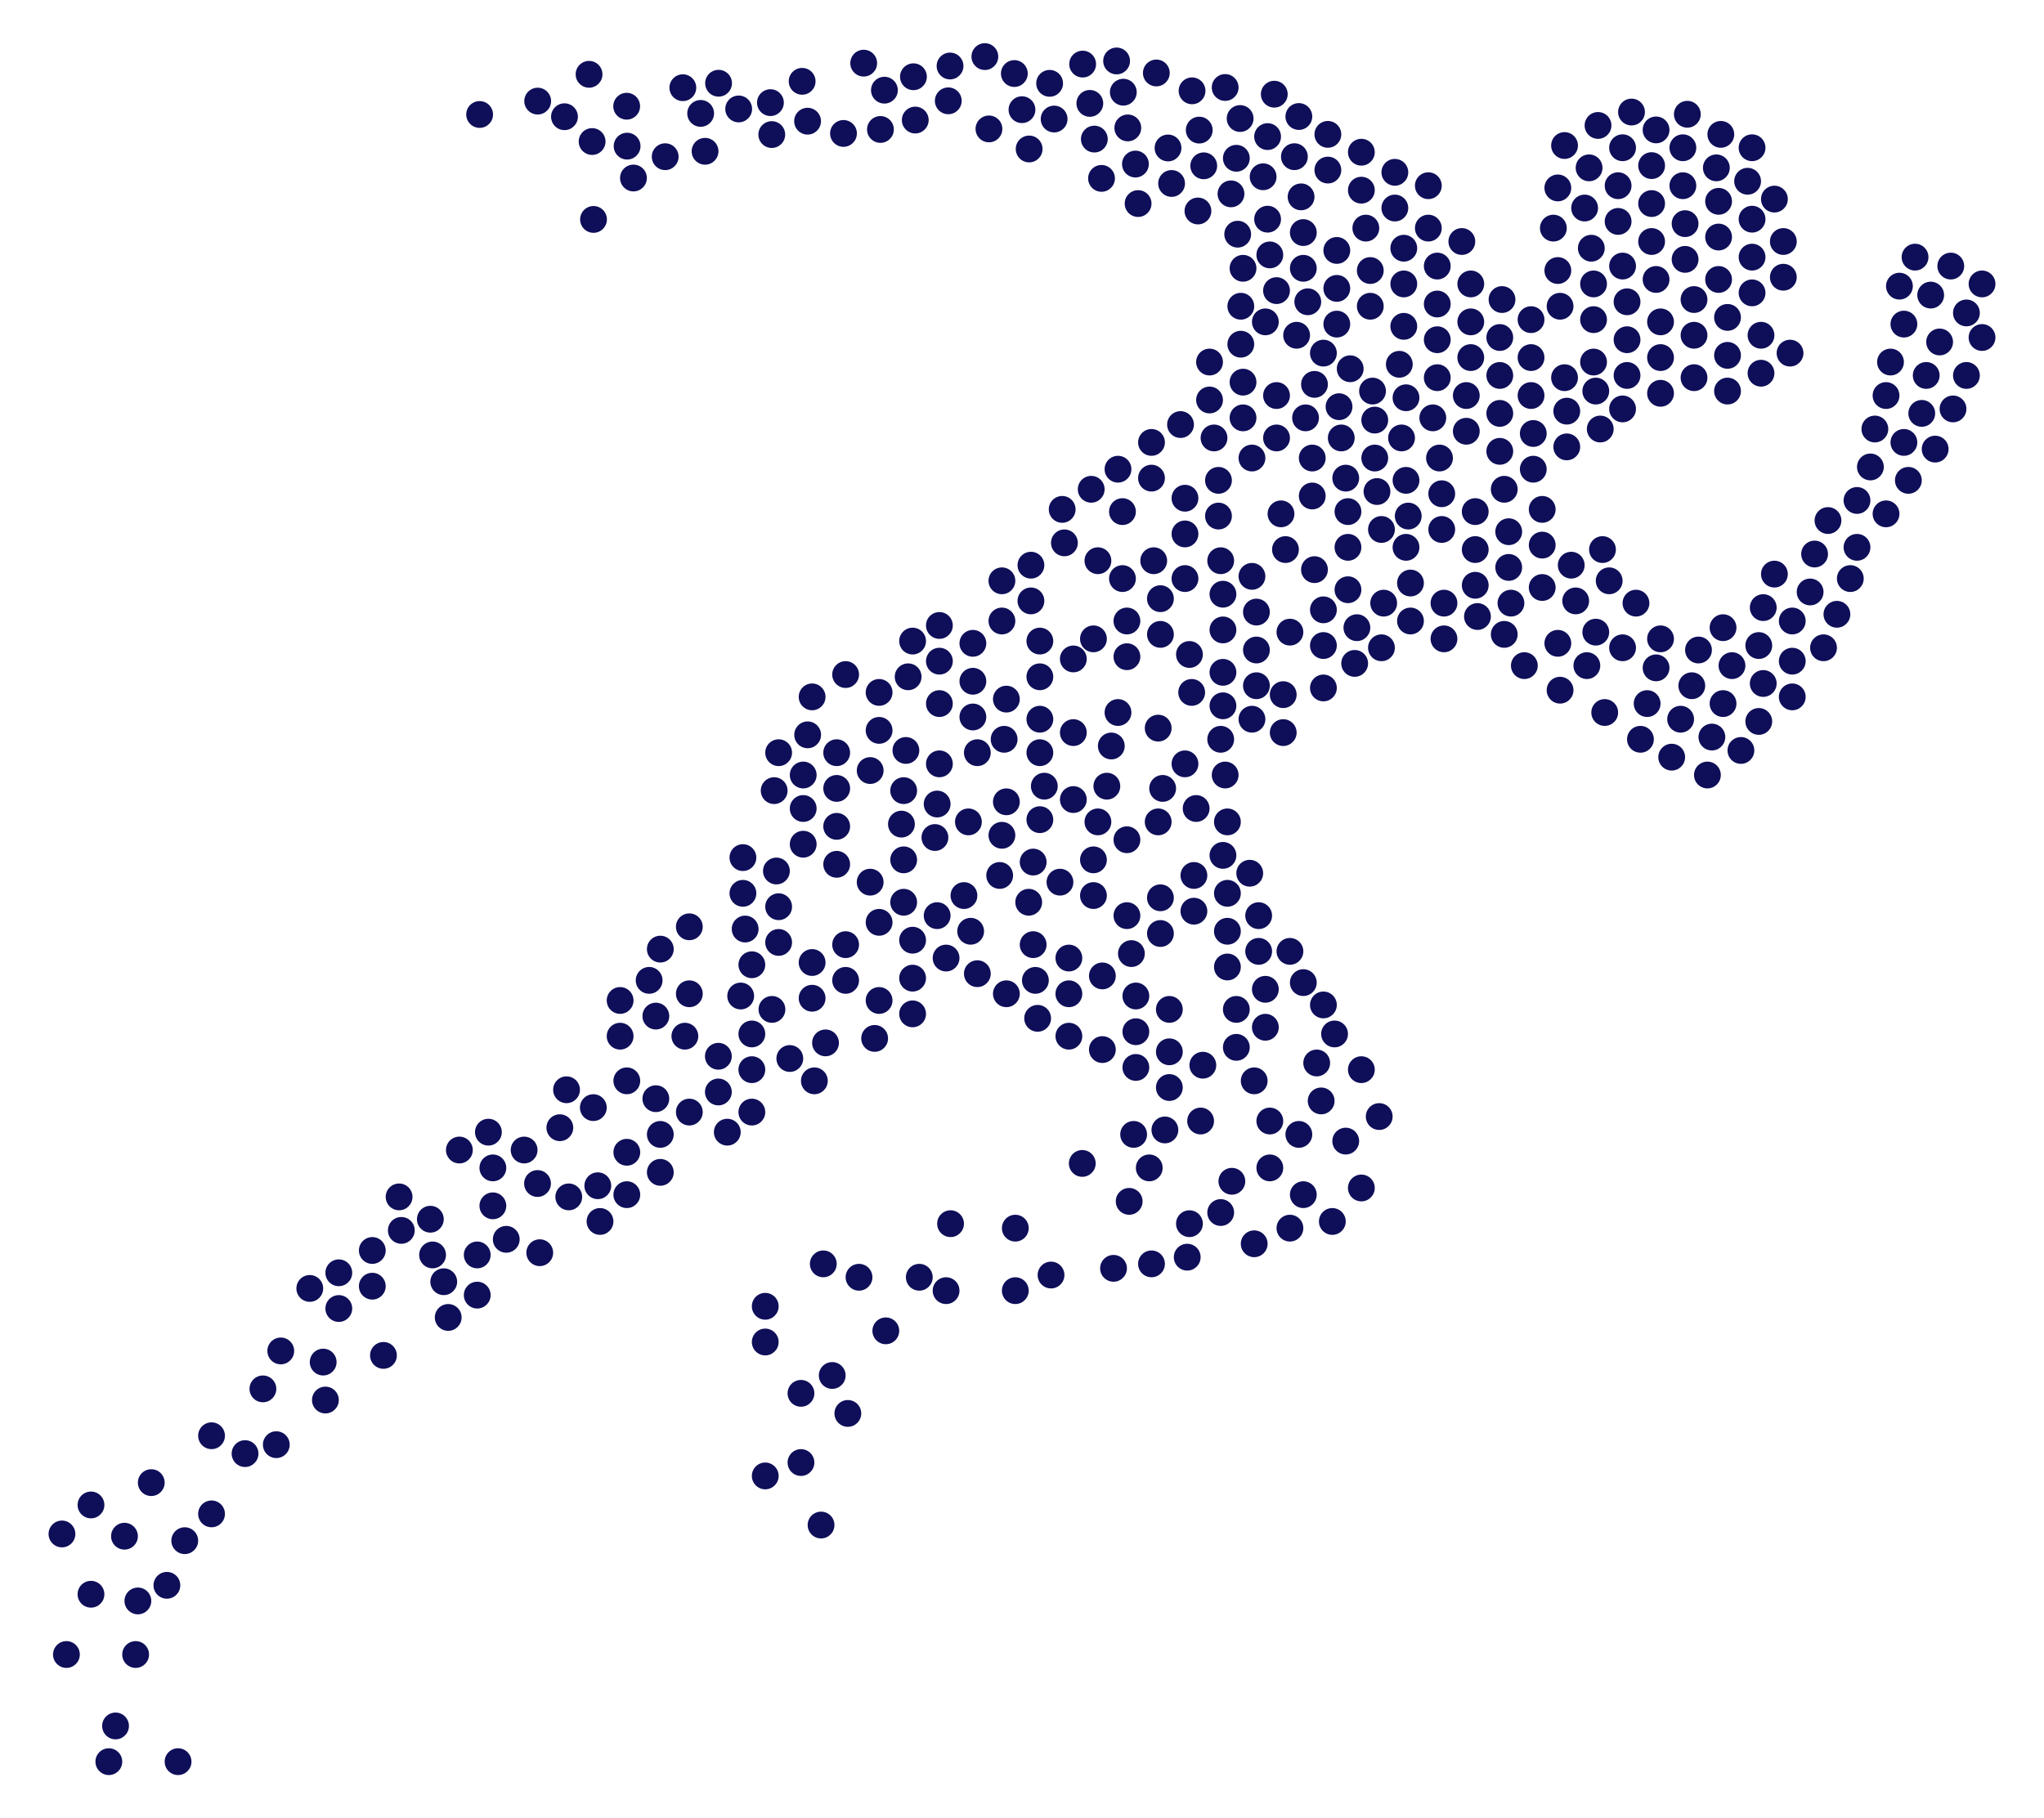 <?xml version="1.0" encoding="utf-8"?>
<!-- Generator: Adobe Illustrator 24.3.0, SVG Export Plug-In . SVG Version: 6.00 Build 0)  -->
<svg version="1.1" id="Layer_40_copy" xmlns="http://www.w3.org/2000/svg" xmlns:xlink="http://www.w3.org/1999/xlink" x="0px"
	 y="0px" viewBox="0 0 1515.12 1348.04" style="enable-background:new 0 0 1515.12 1348.04;" xml:space="preserve">
<style type="text/css">
	.st0{fill:#0E0E59;}
</style>
<circle class="st0" cx="1174.61" cy="154.23" r="9.93"/>
<circle class="st0" cx="1199.43" cy="137.68" r="9.93"/>
<circle class="st0" cx="1199.43" cy="164.16" r="9.93"/>
<circle class="st0" cx="1224.26" cy="150.92" r="9.93"/>
<circle class="st0" cx="1202.74" cy="197.26" r="9.93"/>
<circle class="st0" cx="1224.26" cy="179.05" r="9.93"/>
<circle class="st0" cx="1227.57" cy="207.19" r="9.93"/>
<circle class="st0" cx="1249.08" cy="192.29" r="9.93"/>
<circle class="st0" cx="1249.08" cy="165.81" r="9.93"/>
<circle class="st0" cx="1273.91" cy="149.26" r="9.93"/>
<circle class="st0" cx="1273.91" cy="175.74" r="9.93"/>
<circle class="st0" cx="1298.73" cy="162.5" r="9.93"/>
<circle class="st0" cx="1273.91" cy="207.19" r="9.93"/>
<circle class="st0" cx="1298.73" cy="190.64" r="9.93"/>
<circle class="st0" cx="1298.73" cy="217.12" r="9.93"/>
<circle class="st0" cx="1321.9" cy="205.53" r="9.93"/>
<circle class="st0" cx="1156.41" cy="227.05" r="9.93"/>
<circle class="st0" cx="1181.23" cy="210.5" r="9.93"/>
<circle class="st0" cx="1181.23" cy="236.98" r="9.93"/>
<circle class="st0" cx="1206.05" cy="223.74" r="9.93"/>
<circle class="st0" cx="1181.23" cy="268.42" r="9.93"/>
<circle class="st0" cx="1206.05" cy="251.87" r="9.93"/>
<circle class="st0" cx="1206.05" cy="278.35" r="9.93"/>
<circle class="st0" cx="1230.88" cy="265.11" r="9.93"/>
<circle class="st0" cx="1230.88" cy="238.63" r="9.93"/>
<circle class="st0" cx="1255.7" cy="222.08" r="9.93"/>
<circle class="st0" cx="1255.7" cy="248.56" r="9.93"/>
<circle class="st0" cx="1280.53" cy="235.32" r="9.93"/>
<circle class="st0" cx="1255.7" cy="280.01" r="9.93"/>
<circle class="st0" cx="1280.53" cy="263.46" r="9.93"/>
<circle class="st0" cx="1280.53" cy="289.94" r="9.93"/>
<circle class="st0" cx="1305.35" cy="276.7" r="9.93"/>
<circle class="st0" cx="1305.35" cy="248.56" r="9.93"/>
<circle class="st0" cx="1326.87" cy="261.8" r="9.93"/>
<circle class="st0" cx="1321.9" cy="179.05" r="9.93"/>
<circle class="st0" cx="1315.28" cy="147.61" r="9.93"/>
<circle class="st0" cx="1295.42" cy="134.37" r="9.93"/>
<circle class="st0" cx="1247.43" cy="137.68" r="9.93"/>
<circle class="st0" cx="1272.25" cy="124.44" r="9.93"/>
<circle class="st0" cx="1224.26" cy="122.78" r="9.93"/>
<circle class="st0" cx="1247.43" cy="109.54" r="9.93"/>
<circle class="st0" cx="1202.74" cy="109.54" r="9.93"/>
<circle class="st0" cx="1177.92" cy="124.44" r="9.93"/>
<circle class="st0" cx="1154.75" cy="200.57" r="9.93"/>
<circle class="st0" cx="1179.57" cy="184.02" r="9.93"/>
<circle class="st0" cx="1154.75" cy="139.33" r="9.93"/>
<circle class="st0" cx="1151.44" cy="169.12" r="9.93"/>
<circle class="st0" cx="1062.07" cy="309.79" r="9.93"/>
<circle class="st0" cx="1086.9" cy="293.25" r="9.93"/>
<circle class="st0" cx="1086.9" cy="319.72" r="9.93"/>
<circle class="st0" cx="1111.72" cy="306.48" r="9.93"/>
<circle class="st0" cx="1111.72" cy="334.62" r="9.93"/>
<circle class="st0" cx="1115.03" cy="362.75" r="9.93"/>
<circle class="st0" cx="1136.55" cy="347.86" r="9.93"/>
<circle class="st0" cx="1136.55" cy="321.38" r="9.93"/>
<circle class="st0" cx="1161.37" cy="304.83" r="9.93"/>
<circle class="st0" cx="1161.37" cy="331.31" r="9.93"/>
<circle class="st0" cx="1186.19" cy="318.07" r="9.93"/>
<circle class="st0" cx="1043.87" cy="382.61" r="9.93"/>
<circle class="st0" cx="1068.69" cy="366.06" r="9.93"/>
<circle class="st0" cx="1068.69" cy="392.54" r="9.93"/>
<circle class="st0" cx="1093.52" cy="379.3" r="9.93"/>
<circle class="st0" cx="1093.52" cy="407.44" r="9.93"/>
<circle class="st0" cx="1093.52" cy="433.92" r="9.93"/>
<circle class="st0" cx="1118.34" cy="420.68" r="9.93"/>
<circle class="st0" cx="1118.34" cy="394.2" r="9.93"/>
<circle class="st0" cx="1143.17" cy="377.65" r="9.93"/>
<circle class="st0" cx="1143.17" cy="404.13" r="9.93"/>
<circle class="st0" cx="1143.17" cy="435.57" r="9.93"/>
<circle class="st0" cx="1230.88" cy="291.59" r="9.93"/>
<circle class="st0" cx="1167.99" cy="445.5" r="9.93"/>
<circle class="st0" cx="1202.74" cy="303.17" r="9.93"/>
<circle class="st0" cx="1182.88" cy="289.94" r="9.93"/>
<circle class="st0" cx="1134.89" cy="293.25" r="9.93"/>
<circle class="st0" cx="1159.72" cy="280.01" r="9.93"/>
<circle class="st0" cx="1111.72" cy="278.35" r="9.93"/>
<circle class="st0" cx="1134.89" cy="265.11" r="9.93"/>
<circle class="st0" cx="1090.21" cy="265.11" r="9.93"/>
<circle class="st0" cx="1065.38" cy="280.01" r="9.93"/>
<circle class="st0" cx="1042.21" cy="356.13" r="9.93"/>
<circle class="st0" cx="1067.04" cy="339.58" r="9.93"/>
<circle class="st0" cx="1042.21" cy="294.9" r="9.93"/>
<circle class="st0" cx="1038.9" cy="324.69" r="9.93"/>
<circle class="st0" cx="1227.57" cy="96.31" r="9.93"/>
<circle class="st0" cx="1184.54" cy="93" r="9.93"/>
<circle class="st0" cx="1159.72" cy="107.89" r="9.93"/>
<circle class="st0" cx="1298.73" cy="109.54" r="9.93"/>
<circle class="st0" cx="1275.56" cy="99.62" r="9.93"/>
<circle class="st0" cx="1250.74" cy="84.72" r="9.93"/>
<circle class="st0" cx="1209.36" cy="83.07" r="9.93"/>
<circle class="st0" cx="959.47" cy="116.16" r="9.93"/>
<circle class="st0" cx="984.29" cy="99.62" r="9.93"/>
<circle class="st0" cx="984.29" cy="126.09" r="9.93"/>
<circle class="st0" cx="1009.11" cy="112.85" r="9.93"/>
<circle class="st0" cx="1009.11" cy="140.99" r="9.93"/>
<circle class="st0" cx="1012.42" cy="169.12" r="9.93"/>
<circle class="st0" cx="1033.94" cy="154.23" r="9.93"/>
<circle class="st0" cx="1033.94" cy="127.75" r="9.93"/>
<circle class="st0" cx="1058.76" cy="137.68" r="9.93"/>
<circle class="st0" cx="1058.76" cy="169.12" r="9.93"/>
<circle class="st0" cx="1113.38" cy="222.08" r="9.93"/>
<circle class="st0" cx="1083.59" cy="179.05" r="9.93"/>
<circle class="st0" cx="941.26" cy="188.98" r="9.93"/>
<circle class="st0" cx="966.09" cy="172.43" r="9.93"/>
<circle class="st0" cx="966.09" cy="198.91" r="9.93"/>
<circle class="st0" cx="990.91" cy="185.67" r="9.93"/>
<circle class="st0" cx="969.4" cy="223.74" r="9.93"/>
<circle class="st0" cx="990.91" cy="213.81" r="9.93"/>
<circle class="st0" cx="990.91" cy="240.29" r="9.93"/>
<circle class="st0" cx="1015.73" cy="227.05" r="9.93"/>
<circle class="st0" cx="1015.73" cy="200.57" r="9.93"/>
<circle class="st0" cx="1040.56" cy="184.02" r="9.93"/>
<circle class="st0" cx="1040.56" cy="210.5" r="9.93"/>
<circle class="st0" cx="1065.38" cy="197.26" r="9.93"/>
<circle class="st0" cx="1040.56" cy="241.94" r="9.93"/>
<circle class="st0" cx="1065.38" cy="225.39" r="9.93"/>
<circle class="st0" cx="1065.38" cy="251.87" r="9.93"/>
<circle class="st0" cx="1090.21" cy="238.63" r="9.93"/>
<circle class="st0" cx="1090.21" cy="210.5" r="9.93"/>
<circle class="st0" cx="1111.72" cy="250.22" r="9.93"/>
<circle class="st0" cx="962.78" cy="86.38" r="9.93"/>
<circle class="st0" cx="939.61" cy="162.5" r="9.93"/>
<circle class="st0" cx="964.43" cy="145.95" r="9.93"/>
<circle class="st0" cx="939.61" cy="101.27" r="9.93"/>
<circle class="st0" cx="936.3" cy="131.06" r="9.93"/>
<circle class="st0" cx="896.58" cy="268.42" r="9.93"/>
<circle class="st0" cx="875.06" cy="314.76" r="9.93"/>
<circle class="st0" cx="896.58" cy="296.55" r="9.93"/>
<circle class="st0" cx="899.89" cy="324.69" r="9.93"/>
<circle class="st0" cx="921.4" cy="309.79" r="9.93"/>
<circle class="st0" cx="921.4" cy="283.32" r="9.93"/>
<circle class="st0" cx="946.23" cy="293.25" r="9.93"/>
<circle class="st0" cx="974.36" cy="284.97" r="9.93"/>
<circle class="st0" cx="946.23" cy="324.69" r="9.93"/>
<circle class="st0" cx="853.55" cy="328" r="9.93"/>
<circle class="st0" cx="853.55" cy="354.48" r="9.93"/>
<circle class="st0" cx="878.37" cy="369.37" r="9.93"/>
<circle class="st0" cx="878.37" cy="395.85" r="9.93"/>
<circle class="st0" cx="903.2" cy="382.61" r="9.93"/>
<circle class="st0" cx="903.2" cy="356.13" r="9.93"/>
<circle class="st0" cx="928.02" cy="339.58" r="9.93"/>
<circle class="st0" cx="952.85" cy="407.44" r="9.93"/>
<circle class="st0" cx="980.98" cy="261.8" r="9.93"/>
<circle class="st0" cx="961.12" cy="248.56" r="9.93"/>
<circle class="st0" cx="919.75" cy="255.18" r="9.93"/>
<circle class="st0" cx="937.95" cy="238.63" r="9.93"/>
<circle class="st0" cx="919.75" cy="227.05" r="9.93"/>
<circle class="st0" cx="944.57" cy="69.83" r="9.93"/>
<circle class="st0" cx="1134.89" cy="236.98" r="9.93"/>
<circle class="st0" cx="1019.04" cy="311.45" r="9.93"/>
<circle class="st0" cx="949.54" cy="380.96" r="9.93"/>
<circle class="st0" cx="928.02" cy="427.3" r="9.93"/>
<circle class="st0" cx="994.22" cy="324.69" r="9.93"/>
<circle class="st0" cx="974.36" cy="422.33" r="9.93"/>
<circle class="st0" cx="999.18" cy="379.3" r="9.93"/>
<circle class="st0" cx="999.18" cy="405.78" r="9.93"/>
<circle class="st0" cx="1024.01" cy="392.54" r="9.93"/>
<circle class="st0" cx="999.18" cy="437.23" r="9.93"/>
<circle class="st0" cx="906.51" cy="440.54" r="9.93"/>
<circle class="st0" cx="906.51" cy="467.02" r="9.93"/>
<circle class="st0" cx="931.33" cy="453.78" r="9.93"/>
<circle class="st0" cx="906.51" cy="498.46" r="9.93"/>
<circle class="st0" cx="931.33" cy="481.91" r="9.93"/>
<circle class="st0" cx="931.33" cy="508.39" r="9.93"/>
<circle class="st0" cx="956.16" cy="468.67" r="9.93"/>
<circle class="st0" cx="980.98" cy="452.12" r="9.93"/>
<circle class="st0" cx="980.98" cy="478.6" r="9.93"/>
<circle class="st0" cx="1005.8" cy="465.36" r="9.93"/>
<circle class="st0" cx="980.98" cy="510.04" r="9.93"/>
<circle class="st0" cx="1019.04" cy="339.58" r="9.93"/>
<circle class="st0" cx="1020.7" cy="364.41" r="9.93"/>
<circle class="st0" cx="972.71" cy="367.72" r="9.93"/>
<circle class="st0" cx="997.53" cy="354.48" r="9.93"/>
<circle class="st0" cx="972.71" cy="339.58" r="9.93"/>
<circle class="st0" cx="967.74" cy="309.79" r="9.93"/>
<circle class="st0" cx="992.56" cy="301.52" r="9.93"/>
<circle class="st0" cx="1037.25" cy="270.08" r="9.93"/>
<circle class="st0" cx="1017.39" cy="289.94" r="9.93"/>
<circle class="st0" cx="1000.84" cy="273.39" r="9.93"/>
<circle class="st0" cx="832.03" cy="379.3" r="9.93"/>
<circle class="st0" cx="1025.66" cy="447.16" r="9.93"/>
<circle class="st0" cx="828.72" cy="347.86" r="9.93"/>
<circle class="st0" cx="1042.21" cy="405.78" r="9.93"/>
<circle class="st0" cx="1045.52" cy="432.26" r="9.93"/>
<circle class="st0" cx="1024.01" cy="480.26" r="9.93"/>
<circle class="st0" cx="1045.52" cy="460.4" r="9.93"/>
<circle class="st0" cx="1070.35" cy="473.64" r="9.93"/>
<circle class="st0" cx="1070.35" cy="447.16" r="9.93"/>
<circle class="st0" cx="1095.17" cy="457.09" r="9.93"/>
<circle class="st0" cx="951.19" cy="515.01" r="9.93"/>
<circle class="st0" cx="951.19" cy="543.14" r="9.93"/>
<circle class="st0" cx="832.03" cy="428.95" r="9.93"/>
<circle class="st0" cx="1129.93" cy="493.49" r="9.93"/>
<circle class="st0" cx="1004.15" cy="491.84" r="9.93"/>
<circle class="st0" cx="1154.75" cy="476.95" r="9.93"/>
<circle class="st0" cx="1182.88" cy="468.67" r="9.93"/>
<circle class="st0" cx="878.37" cy="428.95" r="9.93"/>
<circle class="st0" cx="908.16" cy="574.59" r="9.93"/>
<circle class="st0" cx="810.52" cy="473.64" r="9.93"/>
<circle class="st0" cx="835.34" cy="486.87" r="9.93"/>
<circle class="st0" cx="835.34" cy="460.4" r="9.93"/>
<circle class="st0" cx="860.17" cy="443.85" r="9.93"/>
<circle class="st0" cx="860.17" cy="470.33" r="9.93"/>
<circle class="st0" cx="1115.03" cy="470.33" r="9.93"/>
<circle class="st0" cx="742.67" cy="430.61" r="9.93"/>
<circle class="st0" cx="1227.57" cy="495.15" r="9.93"/>
<circle class="st0" cx="881.68" cy="485.22" r="9.93"/>
<circle class="st0" cx="855.2" cy="415.71" r="9.93"/>
<circle class="st0" cx="742.67" cy="460.4" r="9.93"/>
<circle class="st0" cx="764.18" cy="445.5" r="9.93"/>
<circle class="st0" cx="764.18" cy="419.02" r="9.93"/>
<circle class="st0" cx="789" cy="402.47" r="9.93"/>
<circle class="st0" cx="813.83" cy="415.71" r="9.93"/>
<circle class="st0" cx="696.33" cy="463.71" r="9.93"/>
<circle class="st0" cx="696.33" cy="490.18" r="9.93"/>
<circle class="st0" cx="721.15" cy="476.95" r="9.93"/>
<circle class="st0" cx="696.33" cy="521.63" r="9.93"/>
<circle class="st0" cx="721.15" cy="505.08" r="9.93"/>
<circle class="st0" cx="721.15" cy="531.56" r="9.93"/>
<circle class="st0" cx="745.98" cy="518.32" r="9.93"/>
<circle class="st0" cx="770.8" cy="475.29" r="9.93"/>
<circle class="st0" cx="770.8" cy="501.77" r="9.93"/>
<circle class="st0" cx="795.62" cy="488.53" r="9.93"/>
<circle class="st0" cx="770.8" cy="533.21" r="9.93"/>
<circle class="st0" cx="795.62" cy="543.14" r="9.93"/>
<circle class="st0" cx="808.86" cy="362.75" r="9.93"/>
<circle class="st0" cx="883.34" cy="513.35" r="9.93"/>
<circle class="st0" cx="787.35" cy="377.65" r="9.93"/>
<circle class="st0" cx="904.85" cy="415.71" r="9.93"/>
<circle class="st0" cx="1176.26" cy="493.49" r="9.93"/>
<circle class="st0" cx="1202.74" cy="480.26" r="9.93"/>
<circle class="st0" cx="1230.88" cy="473.64" r="9.93"/>
<circle class="st0" cx="1212.67" cy="447.16" r="9.93"/>
<circle class="st0" cx="1120" cy="447.16" r="9.93"/>
<circle class="st0" cx="1164.68" cy="419.02" r="9.93"/>
<circle class="st0" cx="1192.81" cy="430.61" r="9.93"/>
<circle class="st0" cx="1187.85" cy="407.44" r="9.93"/>
<circle class="st0" cx="1156.41" cy="511.7" r="9.93"/>
<circle class="st0" cx="1189.5" cy="528.25" r="9.93"/>
<circle class="st0" cx="1215.98" cy="548.11" r="9.93"/>
<circle class="st0" cx="1239.15" cy="561.35" r="9.93"/>
<circle class="st0" cx="1265.63" cy="574.59" r="9.93"/>
<circle class="st0" cx="1245.77" cy="533.21" r="9.93"/>
<circle class="st0" cx="1268.94" cy="546.45" r="9.93"/>
<circle class="st0" cx="1290.46" cy="556.38" r="9.93"/>
<circle class="st0" cx="1220.95" cy="521.63" r="9.93"/>
<circle class="st0" cx="1254.05" cy="508.39" r="9.93"/>
<circle class="st0" cx="1277.22" cy="521.63" r="9.93"/>
<circle class="st0" cx="1303.7" cy="534.87" r="9.93"/>
<circle class="st0" cx="1283.84" cy="493.49" r="9.93"/>
<circle class="st0" cx="1307.01" cy="506.73" r="9.93"/>
<circle class="st0" cx="1328.52" cy="516.66" r="9.93"/>
<circle class="st0" cx="1259.01" cy="481.91" r="9.93"/>
<circle class="st0" cx="1277.22" cy="465.36" r="9.93"/>
<circle class="st0" cx="1303.7" cy="478.6" r="9.93"/>
<circle class="st0" cx="1355" cy="385.92" r="9.93"/>
<circle class="st0" cx="1307.01" cy="450.47" r="9.93"/>
<circle class="st0" cx="1328.52" cy="460.4" r="9.93"/>
<circle class="st0" cx="1361.62" cy="455.43" r="9.93"/>
<circle class="st0" cx="1315.28" cy="425.64" r="9.93"/>
<circle class="st0" cx="1341.76" cy="438.88" r="9.93"/>
<circle class="st0" cx="1328.52" cy="490.18" r="9.93"/>
<circle class="st0" cx="1345.07" cy="410.75" r="9.93"/>
<circle class="st0" cx="1371.55" cy="428.95" r="9.93"/>
<circle class="st0" cx="1351.69" cy="480.26" r="9.93"/>
<circle class="st0" cx="1376.51" cy="405.78" r="9.93"/>
<circle class="st0" cx="1376.51" cy="371.03" r="9.93"/>
<circle class="st0" cx="1398.03" cy="380.96" r="9.93"/>
<circle class="st0" cx="1386.44" cy="346.2" r="9.93"/>
<circle class="st0" cx="1437.75" cy="253.53" r="9.93"/>
<circle class="st0" cx="1389.75" cy="318.07" r="9.93"/>
<circle class="st0" cx="1411.27" cy="328" r="9.93"/>
<circle class="st0" cx="1434.44" cy="332.96" r="9.93"/>
<circle class="st0" cx="1398.03" cy="293.25" r="9.93"/>
<circle class="st0" cx="1424.51" cy="306.48" r="9.93"/>
<circle class="st0" cx="1427.82" cy="278.35" r="9.93"/>
<circle class="st0" cx="1447.68" cy="303.17" r="9.93"/>
<circle class="st0" cx="1414.58" cy="356.13" r="9.93"/>
<circle class="st0" cx="1457.61" cy="278.35" r="9.93"/>
<circle class="st0" cx="1457.61" cy="232.01" r="9.93"/>
<circle class="st0" cx="1401.34" cy="268.42" r="9.93"/>
<circle class="st0" cx="1411.27" cy="240.29" r="9.93"/>
<circle class="st0" cx="1431.13" cy="218.77" r="9.93"/>
<circle class="st0" cx="1469.19" cy="250.22" r="9.93"/>
<circle class="st0" cx="1407.96" cy="212.15" r="9.93"/>
<circle class="st0" cx="1469.19" cy="210.5" r="9.93"/>
<circle class="st0" cx="1446.02" cy="197.26" r="9.93"/>
<circle class="st0" cx="1419.54" cy="190.64" r="9.93"/>
<circle class="st0" cx="816.5" cy="132.25" r="9.93"/>
<circle class="st0" cx="843.62" cy="150.92" r="9.93"/>
<circle class="st0" cx="865.8" cy="109.7" r="9.93"/>
<circle class="st0" cx="857.14" cy="54.1" r="9.93"/>
<circle class="st0" cx="835.99" cy="94.83" r="9.93"/>
<circle class="st0" cx="832.66" cy="68.35" r="9.93"/>
<circle class="st0" cx="827.68" cy="45.19" r="9.93"/>
<circle class="st0" cx="841.64" cy="121.63" r="9.93"/>
<circle class="st0" cx="811.18" cy="103.12" r="9.93"/>
<circle class="st0" cx="807.84" cy="76.65" r="9.93"/>
<circle class="st0" cx="802.52" cy="47.52" r="9.93"/>
<circle class="st0" cx="781.38" cy="88.25" r="9.93"/>
<circle class="st0" cx="778.04" cy="61.78" r="9.93"/>
<circle class="st0" cx="762.86" cy="110.45" r="9.93"/>
<circle class="st0" cx="757.54" cy="81.32" r="9.93"/>
<circle class="st0" cx="652.63" cy="95.98" r="9.93"/>
<circle class="st0" cx="733.06" cy="95.58" r="9.93"/>
<circle class="st0" cx="704.22" cy="48.93" r="9.93"/>
<circle class="st0" cx="702.92" cy="74.75" r="9.93"/>
<circle class="st0" cx="751.89" cy="54.52" r="9.93"/>
<circle class="st0" cx="678.44" cy="89.01" r="9.93"/>
<circle class="st0" cx="677.09" cy="56.9" r="9.93"/>
<circle class="st0" cx="730.03" cy="41.96" r="9.93"/>
<circle class="st0" cx="655.58" cy="66.85" r="9.93"/>
<circle class="st0" cx="625.24" cy="98.93" r="9.93"/>
<circle class="st0" cx="598.62" cy="89.85" r="9.93"/>
<circle class="st0" cx="572.08" cy="99.77" r="9.93"/>
<circle class="st0" cx="571.08" cy="76.09" r="9.93"/>
<circle class="st0" cx="640.22" cy="46.82" r="9.93"/>
<circle class="st0" cx="547.55" cy="80.77" r="9.93"/>
<circle class="st0" cx="519.36" cy="84.07" r="9.93"/>
<circle class="st0" cx="532.64" cy="61.71" r="9.93"/>
<circle class="st0" cx="594.59" cy="60.29" r="9.93"/>
<circle class="st0" cx="506.16" cy="65.02" r="9.93"/>
<circle class="st0" cx="464.53" cy="78.75" r="9.93"/>
<circle class="st0" cx="522.63" cy="112.16" r="9.93"/>
<circle class="st0" cx="493.07" cy="116.18" r="9.93"/>
<circle class="st0" cx="464.85" cy="108.35" r="9.93"/>
<circle class="st0" cx="469.55" cy="131.98" r="9.93"/>
<circle class="st0" cx="438.91" cy="104.93" r="9.93"/>
<circle class="st0" cx="355.53" cy="84.88" r="9.93"/>
<circle class="st0" cx="418.42" cy="86.54" r="9.93"/>
<circle class="st0" cx="436.64" cy="55.1" r="9.93"/>
<circle class="st0" cx="439.95" cy="162.68" r="9.93"/>
<circle class="st0" cx="398.56" cy="74.96" r="9.93"/>
<circle class="st0" cx="892.28" cy="122.94" r="9.93"/>
<circle class="st0" cx="888.94" cy="96.46" r="9.93"/>
<circle class="st0" cx="883.62" cy="67.34" r="9.93"/>
<circle class="st0" cx="912.47" cy="143.72" r="9.93"/>
<circle class="st0" cx="916.45" cy="117.34" r="9.93"/>
<circle class="st0" cx="919.25" cy="87.87" r="9.93"/>
<circle class="st0" cx="908.16" cy="64.86" r="9.93"/>
<circle class="st0" cx="921.4" cy="198.91" r="9.93"/>
<circle class="st0" cx="946.23" cy="215.46" r="9.93"/>
<circle class="st0" cx="917.45" cy="173.62" r="9.93"/>
<circle class="st0" cx="887.98" cy="156.43" r="9.93"/>
<circle class="st0" cx="868.44" cy="136.02" r="9.93"/>
<circle class="st0" cx="785.7" cy="654.03" r="9.93"/>
<circle class="st0" cx="810.52" cy="637.48" r="9.93"/>
<circle class="st0" cx="810.52" cy="663.96" r="9.93"/>
<circle class="st0" cx="835.34" cy="678.85" r="9.93"/>
<circle class="st0" cx="838.65" cy="706.98" r="9.93"/>
<circle class="st0" cx="860.17" cy="692.09" r="9.93"/>
<circle class="st0" cx="860.17" cy="665.61" r="9.93"/>
<circle class="st0" cx="884.99" cy="649.06" r="9.93"/>
<circle class="st0" cx="884.99" cy="675.54" r="9.93"/>
<circle class="st0" cx="909.82" cy="662.3" r="9.93"/>
<circle class="st0" cx="909.82" cy="690.43" r="9.93"/>
<circle class="st0" cx="909.82" cy="716.91" r="9.93"/>
<circle class="st0" cx="932.99" cy="705.33" r="9.93"/>
<circle class="st0" cx="767.49" cy="726.84" r="9.93"/>
<circle class="st0" cx="792.31" cy="710.29" r="9.93"/>
<circle class="st0" cx="792.31" cy="736.77" r="9.93"/>
<circle class="st0" cx="817.14" cy="723.53" r="9.93"/>
<circle class="st0" cx="792.31" cy="768.22" r="9.93"/>
<circle class="st0" cx="817.14" cy="778.15" r="9.93"/>
<circle class="st0" cx="841.96" cy="764.91" r="9.93"/>
<circle class="st0" cx="841.96" cy="738.43" r="9.93"/>
<circle class="st0" cx="866.79" cy="748.36" r="9.93"/>
<circle class="st0" cx="866.79" cy="779.8" r="9.93"/>
<circle class="st0" cx="891.61" cy="789.73" r="9.93"/>
<circle class="st0" cx="916.44" cy="776.49" r="9.93"/>
<circle class="st0" cx="916.44" cy="748.36" r="9.93"/>
<circle class="st0" cx="937.95" cy="761.6" r="9.93"/>
<circle class="st0" cx="932.99" cy="678.85" r="9.93"/>
<circle class="st0" cx="926.37" cy="647.41" r="9.93"/>
<circle class="st0" cx="906.51" cy="634.17" r="9.93"/>
<circle class="st0" cx="835.34" cy="622.58" r="9.93"/>
<circle class="st0" cx="858.51" cy="609.34" r="9.93"/>
<circle class="st0" cx="813.83" cy="609.34" r="9.93"/>
<circle class="st0" cx="765.84" cy="700.36" r="9.93"/>
<circle class="st0" cx="765.84" cy="639.13" r="9.93"/>
<circle class="st0" cx="762.53" cy="668.92" r="9.93"/>
<circle class="st0" cx="704.6" cy="907.23" r="9.93"/>
<circle class="st0" cx="752.6" cy="910.54" r="9.93"/>
<circle class="st0" cx="841.96" cy="791.39" r="9.93"/>
<circle class="st0" cx="779.08" cy="945.3" r="9.93"/>
<circle class="st0" cx="795.62" cy="592.79" r="9.93"/>
<circle class="st0" cx="770.8" cy="607.69" r="9.93"/>
<circle class="st0" cx="909.82" cy="609.34" r="9.93"/>
<circle class="st0" cx="886.65" cy="599.41" r="9.93"/>
<circle class="st0" cx="861.82" cy="584.52" r="9.93"/>
<circle class="st0" cx="820.45" cy="582.86" r="9.93"/>
<circle class="st0" cx="595.38" cy="599.41" r="9.93"/>
<circle class="st0" cx="595.38" cy="625.89" r="9.93"/>
<circle class="st0" cx="620.2" cy="612.65" r="9.93"/>
<circle class="st0" cx="620.2" cy="640.79" r="9.93"/>
<circle class="st0" cx="645.02" cy="654.03" r="9.93"/>
<circle class="st0" cx="669.85" cy="637.48" r="9.93"/>
<circle class="st0" cx="669.85" cy="668.92" r="9.93"/>
<circle class="st0" cx="724.46" cy="721.88" r="9.93"/>
<circle class="st0" cx="694.67" cy="678.85" r="9.93"/>
<circle class="st0" cx="769.15" cy="754.98" r="9.93"/>
<circle class="st0" cx="552.35" cy="688.78" r="9.93"/>
<circle class="st0" cx="577.17" cy="672.23" r="9.93"/>
<circle class="st0" cx="577.17" cy="698.71" r="9.93"/>
<circle class="st0" cx="601.99" cy="713.6" r="9.93"/>
<circle class="st0" cx="601.99" cy="740.08" r="9.93"/>
<circle class="st0" cx="626.82" cy="726.84" r="9.93"/>
<circle class="st0" cx="626.82" cy="700.36" r="9.93"/>
<circle class="st0" cx="651.64" cy="683.81" r="9.93"/>
<circle class="st0" cx="676.47" cy="697.05" r="9.93"/>
<circle class="st0" cx="651.64" cy="741.74" r="9.93"/>
<circle class="st0" cx="676.47" cy="725.19" r="9.93"/>
<circle class="st0" cx="676.47" cy="751.67" r="9.93"/>
<circle class="st0" cx="701.29" cy="710.29" r="9.93"/>
<circle class="st0" cx="573.86" cy="586.17" r="9.93"/>
<circle class="st0" cx="550.69" cy="662.3" r="9.93"/>
<circle class="st0" cx="575.52" cy="645.75" r="9.93"/>
<circle class="st0" cx="550.69" cy="635.82" r="9.93"/>
<circle class="st0" cx="507.66" cy="768.22" r="9.93"/>
<circle class="st0" cx="486.15" cy="814.56" r="9.93"/>
<circle class="st0" cx="510.97" cy="824.49" r="9.93"/>
<circle class="st0" cx="532.49" cy="809.59" r="9.93"/>
<circle class="st0" cx="532.49" cy="783.11" r="9.93"/>
<circle class="st0" cx="557.31" cy="766.56" r="9.93"/>
<circle class="st0" cx="557.31" cy="793.04" r="9.93"/>
<circle class="st0" cx="585.45" cy="784.77" r="9.93"/>
<circle class="st0" cx="557.31" cy="824.49" r="9.93"/>
<circle class="st0" cx="464.63" cy="854.28" r="9.93"/>
<circle class="st0" cx="489.46" cy="841.04" r="9.93"/>
<circle class="st0" cx="464.63" cy="885.72" r="9.93"/>
<circle class="st0" cx="489.46" cy="869.17" r="9.93"/>
<circle class="st0" cx="539.11" cy="839.38" r="9.93"/>
<circle class="st0" cx="572.21" cy="748.36" r="9.93"/>
<circle class="st0" cx="549.04" cy="738.43" r="9.93"/>
<circle class="st0" cx="745.98" cy="736.77" r="9.93"/>
<circle class="st0" cx="610.27" cy="937.02" r="9.93"/>
<circle class="st0" cx="567.24" cy="1094.24" r="9.93"/>
<circle class="st0" cx="567.24" cy="994.95" r="9.93"/>
<circle class="st0" cx="567.24" cy="968.47" r="9.93"/>
<circle class="st0" cx="616.89" cy="1019.77" r="9.93"/>
<circle class="st0" cx="603.65" cy="801.32" r="9.93"/>
<circle class="st0" cx="648.33" cy="769.87" r="9.93"/>
<circle class="st0" cx="611.92" cy="773.18" r="9.93"/>
<circle class="st0" cx="444.77" cy="905.58" r="9.93"/>
<circle class="st0" cx="443.12" cy="879.1" r="9.93"/>
<circle class="st0" cx="636.75" cy="946.95" r="9.93"/>
<circle class="st0" cx="656.61" cy="986.67" r="9.93"/>
<circle class="st0" cx="681.43" cy="946.95" r="9.93"/>
<circle class="st0" cx="701.29" cy="956.88" r="9.93"/>
<circle class="st0" cx="593.72" cy="1033.01" r="9.93"/>
<circle class="st0" cx="353.75" cy="930.4" r="9.93"/>
<circle class="st0" cx="752.6" cy="956.88" r="9.93"/>
<circle class="st0" cx="328.93" cy="950.26" r="9.93"/>
<circle class="st0" cx="353.75" cy="960.19" r="9.93"/>
<circle class="st0" cx="375.27" cy="918.82" r="9.93"/>
<circle class="st0" cx="400.09" cy="928.75" r="9.93"/>
<circle class="st0" cx="332.24" cy="976.74" r="9.93"/>
<circle class="st0" cx="421.6" cy="887.37" r="9.93"/>
<circle class="st0" cx="398.44" cy="877.44" r="9.93"/>
<circle class="st0" cx="825.41" cy="940.33" r="9.93"/>
<circle class="st0" cx="966.09" cy="885.72" r="9.93"/>
<circle class="st0" cx="929.68" cy="922.13" r="9.93"/>
<circle class="st0" cx="956.16" cy="910.54" r="9.93"/>
<circle class="st0" cx="987.6" cy="905.58" r="9.93"/>
<circle class="st0" cx="1009.11" cy="880.75" r="9.93"/>
<circle class="st0" cx="997.53" cy="846" r="9.93"/>
<circle class="st0" cx="1022.35" cy="827.8" r="9.93"/>
<circle class="st0" cx="1009.11" cy="793.04" r="9.93"/>
<circle class="st0" cx="557.31" cy="715.26" r="9.93"/>
<circle class="st0" cx="941.26" cy="865.86" r="9.93"/>
<circle class="st0" cx="941.26" cy="831.11" r="9.93"/>
<circle class="st0" cx="962.78" cy="841.04" r="9.93"/>
<circle class="st0" cx="976.01" cy="788.08" r="9.93"/>
<circle class="st0" cx="989.25" cy="766.56" r="9.93"/>
<circle class="st0" cx="979.32" cy="816.21" r="9.93"/>
<circle class="st0" cx="966.09" cy="728.5" r="9.93"/>
<circle class="st0" cx="628.47" cy="1047.9" r="9.93"/>
<circle class="st0" cx="593.72" cy="1084.31" r="9.93"/>
<circle class="st0" cx="608.61" cy="1130.65" r="9.93"/>
<circle class="st0" cx="853.55" cy="937.02" r="9.93"/>
<circle class="st0" cx="880.03" cy="932.06" r="9.93"/>
<circle class="st0" cx="904.85" cy="898.96" r="9.93"/>
<circle class="st0" cx="881.68" cy="907.23" r="9.93"/>
<circle class="st0" cx="913.13" cy="875.79" r="9.93"/>
<circle class="st0" cx="837" cy="890.68" r="9.93"/>
<circle class="st0" cx="802.24" cy="862.55" r="9.93"/>
<circle class="st0" cx="851.89" cy="865.86" r="9.93"/>
<circle class="st0" cx="889.96" cy="831.11" r="9.93"/>
<circle class="st0" cx="840.31" cy="841.04" r="9.93"/>
<circle class="st0" cx="863.48" cy="837.73" r="9.93"/>
<circle class="st0" cx="866.79" cy="806.28" r="9.93"/>
<circle class="st0" cx="929.68" cy="801.32" r="9.93"/>
<circle class="st0" cx="980.98" cy="745.05" r="9.93"/>
<circle class="st0" cx="956.16" cy="705.33" r="9.93"/>
<circle class="st0" cx="937.95" cy="733.46" r="9.93"/>
<circle class="st0" cx="595.38" cy="574.59" r="9.93"/>
<circle class="st0" cx="620.2" cy="558.04" r="9.93"/>
<circle class="st0" cx="620.2" cy="584.52" r="9.93"/>
<circle class="st0" cx="645.02" cy="571.28" r="9.93"/>
<circle class="st0" cx="669.85" cy="586.17" r="9.93"/>
<circle class="st0" cx="694.67" cy="596.1" r="9.93"/>
<circle class="st0" cx="598.68" cy="544.8" r="9.93"/>
<circle class="st0" cx="601.99" cy="516.66" r="9.93"/>
<circle class="st0" cx="626.82" cy="500.11" r="9.93"/>
<circle class="st0" cx="651.64" cy="513.35" r="9.93"/>
<circle class="st0" cx="651.64" cy="541.49" r="9.93"/>
<circle class="st0" cx="673.16" cy="501.77" r="9.93"/>
<circle class="st0" cx="577.17" cy="558.04" r="9.93"/>
<circle class="st0" cx="676.47" cy="475.29" r="9.93"/>
<circle class="st0" cx="668.19" cy="611" r="9.93"/>
<circle class="st0" cx="693.02" cy="620.93" r="9.93"/>
<circle class="st0" cx="671.5" cy="556.38" r="9.93"/>
<circle class="st0" cx="696.33" cy="566.31" r="9.93"/>
<circle class="st0" cx="741.01" cy="649.06" r="9.93"/>
<circle class="st0" cx="714.53" cy="663.96" r="9.93"/>
<circle class="st0" cx="717.84" cy="609.34" r="9.93"/>
<circle class="st0" cx="742.67" cy="619.27" r="9.93"/>
<circle class="st0" cx="719.5" cy="690.43" r="9.93"/>
<circle class="st0" cx="774.11" cy="582.86" r="9.93"/>
<circle class="st0" cx="745.98" cy="594.45" r="9.93"/>
<circle class="st0" cx="770.8" cy="558.04" r="9.93"/>
<circle class="st0" cx="724.46" cy="558.04" r="9.93"/>
<circle class="st0" cx="744.32" cy="548.11" r="9.93"/>
<circle class="st0" cx="823.76" cy="553.07" r="9.93"/>
<circle class="st0" cx="828.72" cy="528.25" r="9.93"/>
<circle class="st0" cx="858.51" cy="539.83" r="9.93"/>
<circle class="st0" cx="878.37" cy="566.31" r="9.93"/>
<circle class="st0" cx="904.85" cy="548.11" r="9.93"/>
<circle class="st0" cx="928.02" cy="533.21" r="9.93"/>
<circle class="st0" cx="906.51" cy="523.28" r="9.93"/>
<circle class="st0" cx="362.03" cy="839.38" r="9.93"/>
<circle class="st0" cx="340.51" cy="852.62" r="9.93"/>
<circle class="st0" cx="365.34" cy="865.86" r="9.93"/>
<circle class="st0" cx="365.34" cy="893.99" r="9.93"/>
<circle class="st0" cx="320.65" cy="930.4" r="9.93"/>
<circle class="st0" cx="319" cy="903.92" r="9.93"/>
<circle class="st0" cx="229.63" cy="955.23" r="9.93"/>
<circle class="st0" cx="251.14" cy="970.12" r="9.93"/>
<circle class="st0" cx="251.14" cy="943.64" r="9.93"/>
<circle class="st0" cx="275.97" cy="927.09" r="9.93"/>
<circle class="st0" cx="275.97" cy="953.57" r="9.93"/>
<circle class="st0" cx="388.51" cy="852.62" r="9.93"/>
<circle class="st0" cx="208.12" cy="1001.57" r="9.93"/>
<circle class="st0" cx="295.83" cy="887.37" r="9.93"/>
<circle class="st0" cx="297.48" cy="912.2" r="9.93"/>
<circle class="st0" cx="414.98" cy="836.07" r="9.93"/>
<circle class="st0" cx="419.95" cy="807.94" r="9.93"/>
<circle class="st0" cx="459.67" cy="768.22" r="9.93"/>
<circle class="st0" cx="486.15" cy="753.32" r="9.93"/>
<circle class="st0" cx="439.81" cy="821.18" r="9.93"/>
<circle class="st0" cx="464.63" cy="801.32" r="9.93"/>
<circle class="st0" cx="459.67" cy="741.74" r="9.93"/>
<circle class="st0" cx="510.97" cy="736.77" r="9.93"/>
<circle class="st0" cx="481.18" cy="726.84" r="9.93"/>
<circle class="st0" cx="489.46" cy="703.67" r="9.93"/>
<circle class="st0" cx="510.97" cy="687.12" r="9.93"/>
<circle class="st0" cx="67.44" cy="1115.76" r="9.93"/>
<circle class="st0" cx="100.54" cy="1226.64" r="9.93"/>
<circle class="st0" cx="45.93" cy="1137.27" r="9.93"/>
<circle class="st0" cx="194.88" cy="1029.7" r="9.93"/>
<circle class="st0" cx="241.21" cy="1037.98" r="9.93"/>
<circle class="st0" cx="239.56" cy="1009.84" r="9.93"/>
<circle class="st0" cx="123.71" cy="1175.34" r="9.93"/>
<circle class="st0" cx="284.24" cy="1004.88" r="9.93"/>
<circle class="st0" cx="156.81" cy="1064.45" r="9.93"/>
<circle class="st0" cx="181.64" cy="1077.69" r="9.93"/>
<circle class="st0" cx="156.81" cy="1122.38" r="9.93"/>
<circle class="st0" cx="136.95" cy="1142.24" r="9.93"/>
<circle class="st0" cx="102.2" cy="1186.92" r="9.93"/>
<circle class="st0" cx="67.44" cy="1181.96" r="9.93"/>
<circle class="st0" cx="92.27" cy="1138.93" r="9.93"/>
<circle class="st0" cx="204.81" cy="1071.07" r="9.93"/>
<circle class="st0" cx="49.24" cy="1226.64" r="9.93"/>
<circle class="st0" cx="112.13" cy="1099.21" r="9.93"/>
<circle class="st0" cx="80.68" cy="1306.08" r="9.93"/>
<circle class="st0" cx="85.65" cy="1279.6" r="9.93"/>
<circle class="st0" cx="131.99" cy="1306.08" r="9.93"/>
</svg>
